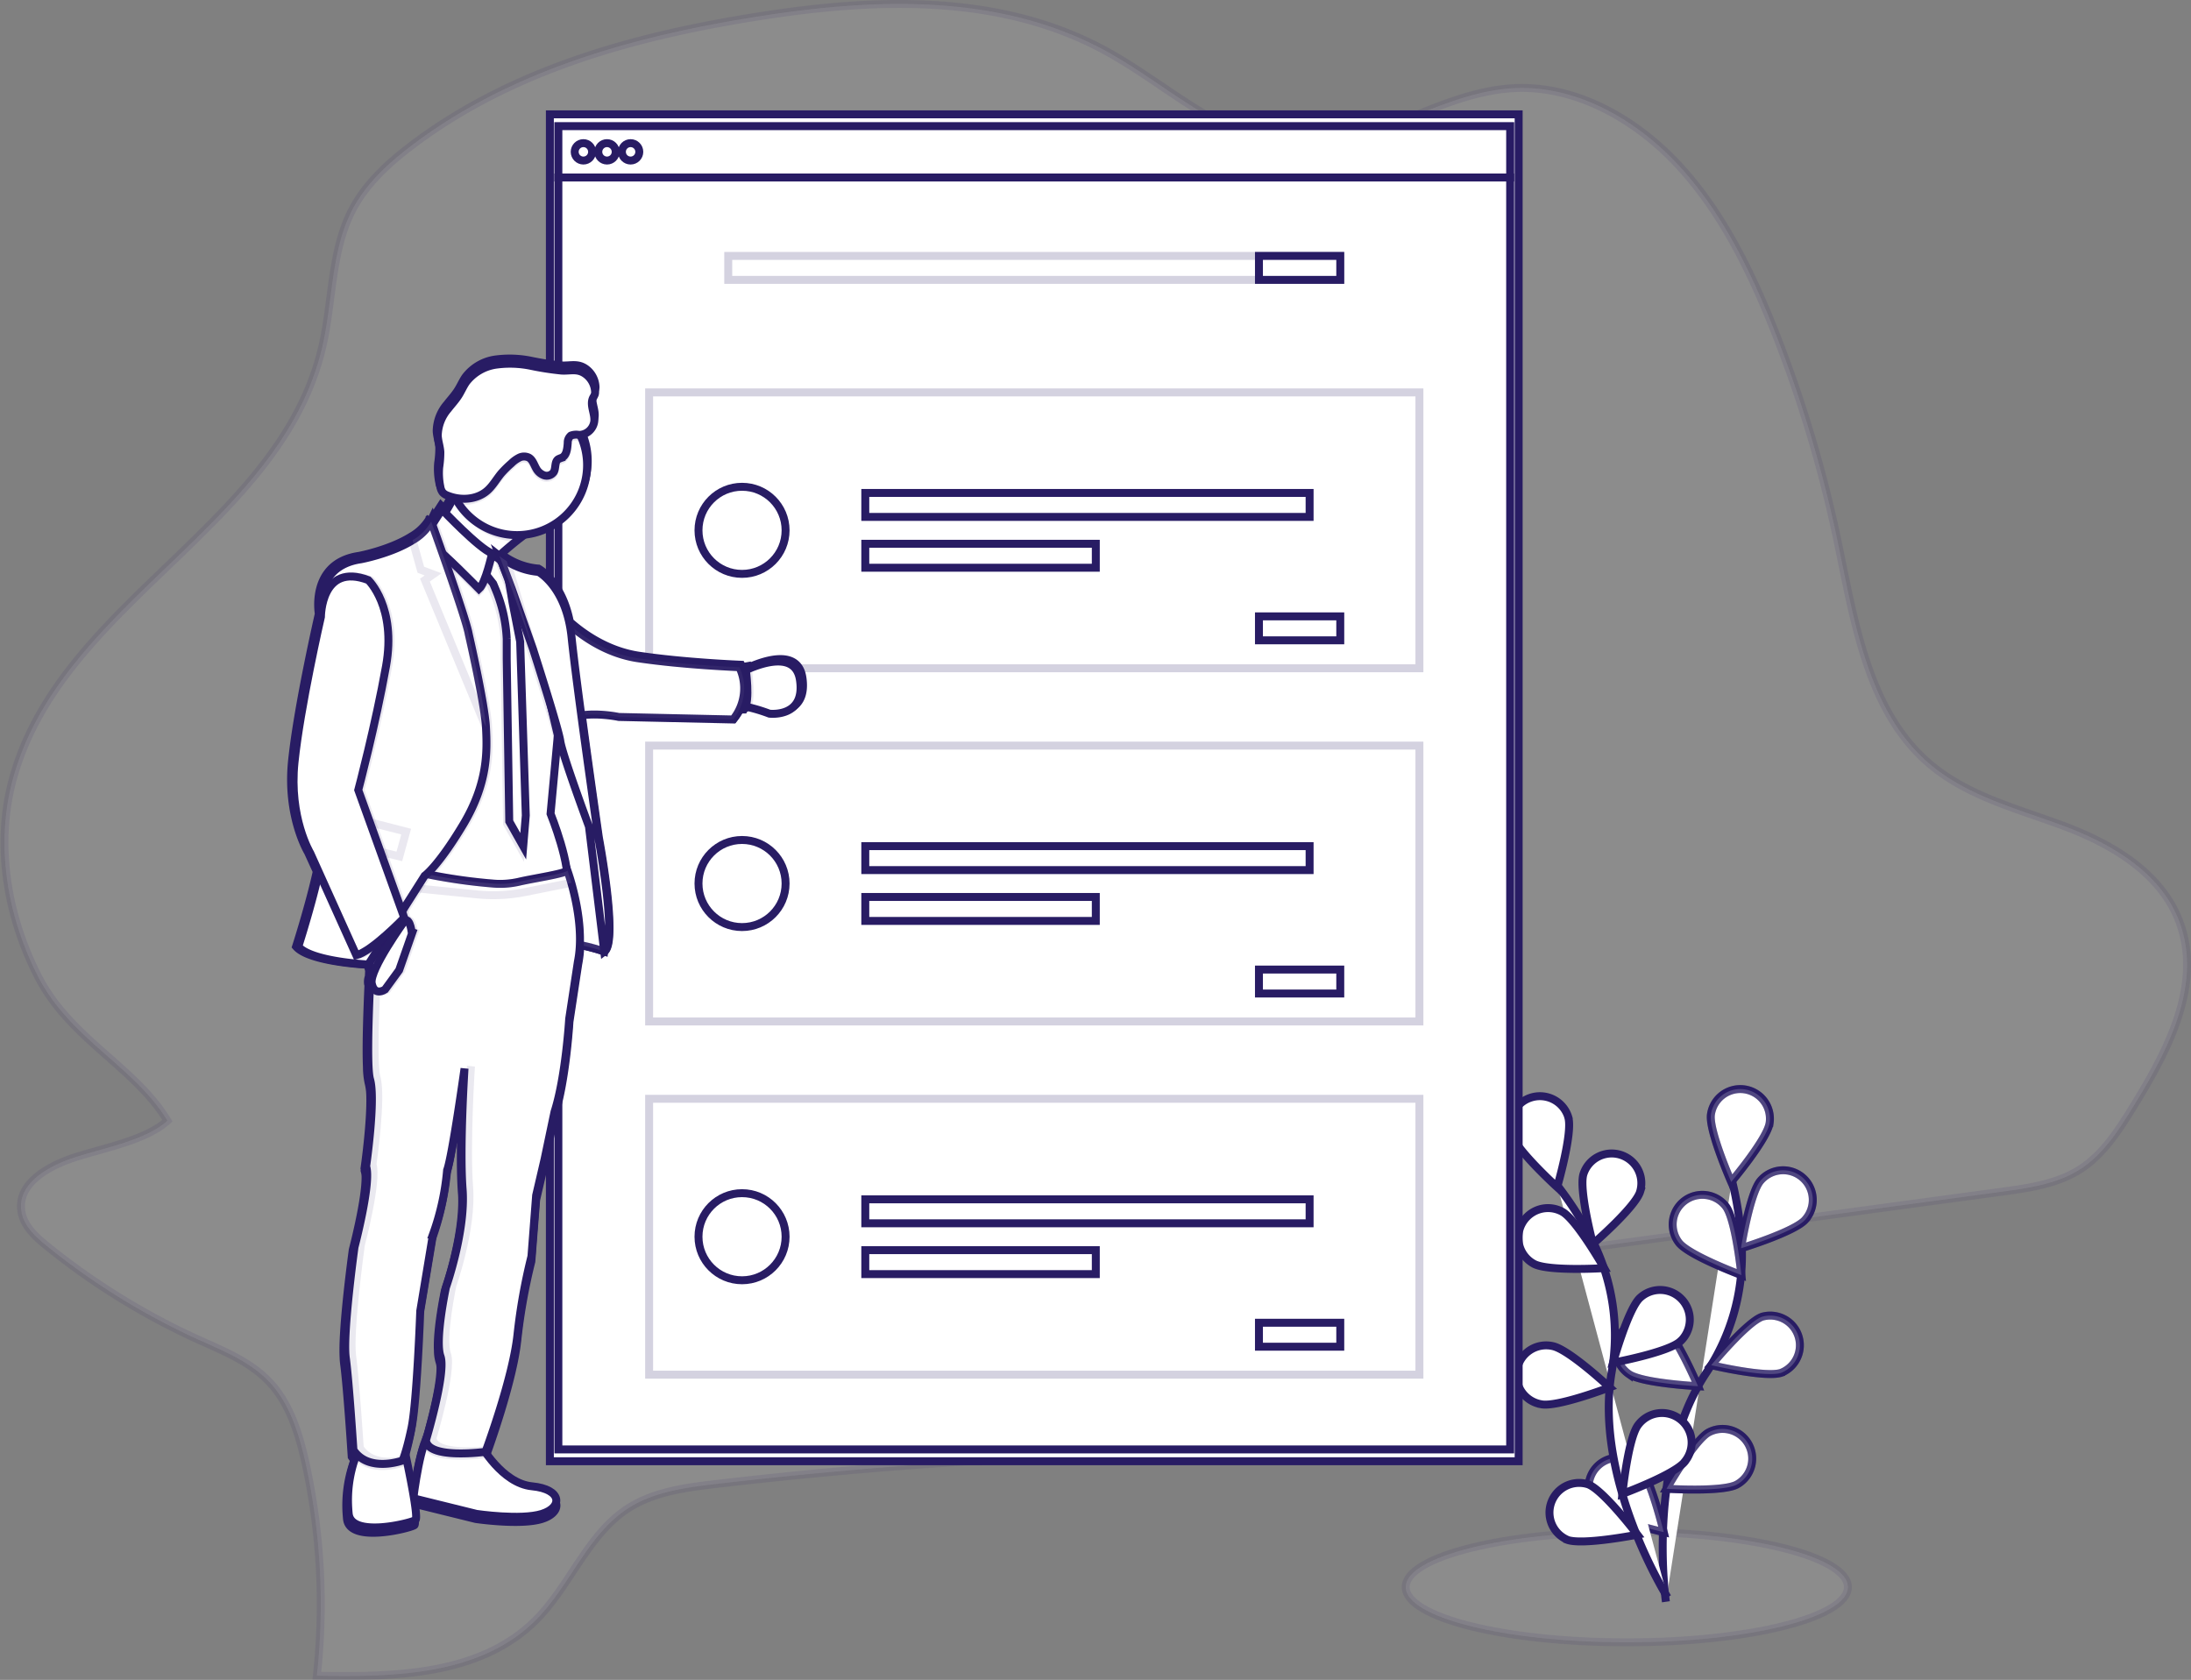 <svg xmlns="http://www.w3.org/2000/svg" viewBox="0 0 551.641 422.974">
  <rect x="0" y="0" width="551.641" height="422.974" fill="#808080" stroke="none"/>
  <defs>
    <style>
      .cls-1, .cls-2, .cls-3, .cls-4, .cls-6 {
        fill: #fff;
        stroke: #281c64;
        stroke-width: 2px;
      }

      .cls-1, .cls-7 {
        opacity: 0.1;
      }

      .cls-2 {
        stroke-miterlimit: 10;
      }

      .cls-4 {
        opacity: 0.25;
      }

      .cls-5 {
        opacity: 0.2;
      }

      .cls-6 {
        opacity: 0.05;
      }
    </style>
  </defs>
  <g id="undraw_audit" transform="translate(1.138 0.992)">
    <ellipse id="Ellipse_36" data-name="Ellipse 36" class="cls-1" cx="55.667" cy="13.917" rx="55.667" ry="13.917" transform="translate(352.784 384.689)"/>
    <path id="Tracé_190" data-name="Tracé 190" class="cls-1" d="M45.394,302.78c-6.3,2.158-13.941,6.562-12.653,13.561.644,3.548,3.519,6.177,6.249,8.4a177.049,177.049,0,0,0,38.15,23.627c6.523,2.961,13.46,5.677,18.388,11.138s7.211,13.095,8.812,20.455a166.262,166.262,0,0,1,2.75,53.076c19.666.375,41.443-.067,55.36-14.234,8.331-8.485,12.8-21.07,22.594-27.637,6.533-4.379,14.585-5.466,22.363-6.379q55.22-6.456,111.013-7.817c15.585-.38,31.511-.514,46.063-5.946s27.762-17.306,30.718-33.405c.457-2.48.755-5.216,2.452-6.946,1.514-1.553,3.783-1.923,5.9-2.2l127.819-17.306c7-.961,14.244-1.985,20.137-5.942,5.7-3.846,9.547-9.989,13.225-15.979,8.427-13.71,17.171-30.285,11.335-45.962-4.668-12.528-17.215-19.743-29.2-24.223s-24.9-7.629-34.641-16.412C497.4,189.287,494.112,167.1,489.935,147.2a324.688,324.688,0,0,0-15.864-52.826c-5.98-15.066-13.263-29.915-24.118-41.64s-25.791-20.036-40.991-19.44c-19.854.788-37.318,16.263-57.206,14.34-16.8-1.61-30.463-15.071-45.587-23.445-26.848-14.878-58.537-13.571-87.914-8.932-31.151,4.908-62.494,13.5-87.731,32.819-5.769,4.423-11.287,9.528-14.676,16.181-5.192,10.206-4.745,22.642-7.345,33.982C98.023,143.9,41.836,162.953,30.285,208.29c-4.105,16.094-1.067,33.549,6.466,48.423,8.1,16.013,24.373,22.839,32.713,36.583C63.887,298.387,52.777,300.247,45.394,302.78Z" transform="translate(-28.45 -12.11)"/>
    <path id="Tracé_191" data-name="Tracé 191" class="cls-2" d="M897.731,734.39s-5.038-34.708,10.1-57.552a53.12,53.12,0,0,0,8.98-32.391,89.127,89.127,0,0,0-2.452-16.157" transform="translate(-479.434 -332.082)"/>
    <path id="Tracé_192" data-name="Tracé 192" class="cls-3" d="M936.914,588.99c-.582,4.081-9.667,14.859-9.667,14.859s-5.677-12.9-5.11-16.979a7.465,7.465,0,1,1,14.779,2.12Z" transform="translate(-492.505 -307.246)"/>
    <path id="Tracé_193" data-name="Tracé 193" class="cls-3" d="M954.105,635.5c-2.711,3.105-16.2,7.211-16.2,7.211s2.231-13.941,4.937-17.027a7.467,7.467,0,1,1,11.258,9.811Z" transform="translate(-500.716 -329.398)"/>
    <path id="Tracé_194" data-name="Tracé 194" class="cls-3" d="M939.963,713.51c-3.908,1.317-17.623-1.923-17.623-1.923s8.951-10.893,12.859-12.206a7.466,7.466,0,0,1,4.764,14.128Z" transform="translate(-492.631 -368.855)"/>
    <path id="Tracé_195" data-name="Tracé 195" class="cls-3" d="M916.645,772.445c-3.629,1.957-17.7,1.058-17.7,1.058s6.98-12.244,10.61-14.2a7.466,7.466,0,0,1,7.086,13.143Z" transform="translate(-480.485 -399.649)"/>
    <path id="Tracé_196" data-name="Tracé 196" class="cls-3" d="M903.715,647.9c2.519,3.264,15.739,8.172,15.739,8.172s-1.4-14.027-3.923-17.306a7.467,7.467,0,1,0-11.816,9.134Z" transform="translate(-482.15 -336.016)"/>
    <path id="Tracé_197" data-name="Tracé 197" class="cls-3" d="M875.669,715.022c3.365,2.36,17.455,3.081,17.455,3.081s-5.528-12.979-8.912-15.325a7.465,7.465,0,1,0-8.543,12.245Z" transform="translate(-466.736 -370.064)"/>
    <path id="Tracé_198" data-name="Tracé 198" class="cls-3" d="M860.351,786.288c2.932,2.884,16.686,5.985,16.686,5.985s-3.259-13.715-6.2-16.6A7.465,7.465,0,1,0,860.35,786.3Z" transform="translate(-459.288 -407.497)"/>
    <path id="Tracé_199" data-name="Tracé 199" class="cls-4" d="M936.914,588.99c-.582,4.081-9.667,14.859-9.667,14.859s-5.677-12.9-5.11-16.979a7.465,7.465,0,1,1,14.779,2.12Z" transform="translate(-492.505 -307.246)"/>
    <path id="Tracé_200" data-name="Tracé 200" class="cls-4" d="M954.105,635.5c-2.711,3.105-16.2,7.211-16.2,7.211s2.231-13.941,4.937-17.027a7.467,7.467,0,1,1,11.258,9.811Z" transform="translate(-500.716 -329.398)"/>
    <path id="Tracé_201" data-name="Tracé 201" class="cls-4" d="M939.963,713.51c-3.908,1.317-17.623-1.923-17.623-1.923s8.951-10.893,12.859-12.206a7.466,7.466,0,0,1,4.764,14.128Z" transform="translate(-492.631 -368.855)"/>
    <path id="Tracé_202" data-name="Tracé 202" class="cls-4" d="M916.645,772.445c-3.629,1.957-17.7,1.058-17.7,1.058s6.98-12.244,10.61-14.2a7.466,7.466,0,0,1,7.086,13.143Z" transform="translate(-480.485 -399.649)"/>
    <path id="Tracé_203" data-name="Tracé 203" class="cls-4" d="M903.715,647.9c2.519,3.264,15.739,8.172,15.739,8.172s-1.4-14.027-3.923-17.306a7.467,7.467,0,1,0-11.816,9.134Z" transform="translate(-482.15 -336.016)"/>
    <path id="Tracé_204" data-name="Tracé 204" class="cls-4" d="M875.669,715.022c3.365,2.36,17.455,3.081,17.455,3.081s-5.528-12.979-8.912-15.325a7.465,7.465,0,1,0-8.543,12.245Z" transform="translate(-466.736 -370.064)"/>
    <path id="Tracé_205" data-name="Tracé 205" class="cls-4" d="M860.351,786.288c2.932,2.884,16.686,5.985,16.686,5.985s-3.259-13.715-6.2-16.6A7.465,7.465,0,1,0,860.35,786.3Z" transform="translate(-459.288 -407.497)"/>
    <path id="Tracé_206" data-name="Tracé 206" class="cls-2" d="M869.472,734.644S850.8,704.955,855.4,677.919a53.12,53.12,0,0,0-4.9-33.242A89.177,89.177,0,0,0,841.71,630.9" transform="translate(-450.762 -333.437)"/>
    <path id="Tracé_207" data-name="Tracé 207" class="cls-3" d="M831.694,589.537c1.115,3.971-2.822,17.5-2.822,17.5s-10.432-9.48-11.537-13.46a7.468,7.468,0,0,1,14.374-4.057Z" transform="translate(-437.957 -309.125)"/>
    <path id="Tracé_208" data-name="Tracé 208" class="cls-3" d="M869.417,623.741c-1.216,3.937-11.879,13.157-11.879,13.157s-3.605-13.624-2.4-17.565a7.467,7.467,0,0,1,14.268,4.408Z" transform="translate(-457.605 -324.697)"/>
    <path id="Tracé_209" data-name="Tracé 209" class="cls-3" d="M887.817,698.643c-3.038,2.783-16.9,5.36-16.9,5.36s3.769-13.58,6.807-16.344a7.468,7.468,0,1,1,10.1,11.008Z" transform="translate(-465.93 -361.891)"/>
    <path id="Tracé_210" data-name="Tracé 210" class="cls-3" d="M891.558,762.366c-2.524,3.259-15.748,8.139-15.748,8.139s1.442-14.023,3.942-17.306a7.466,7.466,0,1,1,11.806,9.134Z" transform="translate(-468.469 -395.367)"/>
    <path id="Tracé_211" data-name="Tracé 211" class="cls-3" d="M825.246,656.843c3.625,1.966,17.69,1.086,17.69,1.086s-6.961-12.254-10.576-14.215a7.466,7.466,0,0,0-7.115,13.128Z" transform="translate(-440.182 -339.622)"/>
    <path id="Tracé_212" data-name="Tracé 212" class="cls-3" d="M826.61,729.546c4.048.788,17.21-4.254,17.21-4.254s-10.311-9.614-14.359-10.4a7.466,7.466,0,1,0-2.851,14.652Z" transform="translate(-439.695 -376.963)"/>
    <path id="Tracé_213" data-name="Tracé 213" class="cls-3" d="M842.061,801.07c3.846,1.442,17.681-1.293,17.681-1.293s-8.538-11.21-12.393-12.672a7.466,7.466,0,0,0-5.288,13.941Z" transform="translate(-448.632 -414.367)"/>
    <path id="Tracé_214" data-name="Tracé 214" class="cls-3" d="M285.63,57.83V396.959H529.547V57.83Z" transform="translate(-148.324 -30.032)"/>
    <rect id="Rectangle_17" data-name="Rectangle 17" class="cls-3" width="239.639" height="12.927" transform="translate(139.445 30.774)"/>
    <g id="Groupe_6" data-name="Groupe 6" class="cls-5" transform="translate(139.445 30.774)">
      <rect id="Rectangle_18" data-name="Rectangle 18" class="cls-3" width="239.639" height="12.927"/>
    </g>
    <rect id="Rectangle_19" data-name="Rectangle 19" class="cls-3" width="239.639" height="320.251" transform="translate(139.445 43.7)"/>
    <circle id="Ellipse_37" data-name="Ellipse 37" class="cls-3" cx="2.192" cy="2.192" r="2.192" transform="translate(143.556 35.047)"/>
    <circle id="Ellipse_38" data-name="Ellipse 38" class="cls-3" cx="2.192" cy="2.192" r="2.192" transform="translate(149.497 35.047)"/>
    <circle id="Ellipse_39" data-name="Ellipse 39" class="cls-3" cx="2.192" cy="2.192" r="2.192" transform="translate(155.439 35.047)"/>
    <g id="Groupe_7" data-name="Groupe 7" class="cls-5" transform="translate(182.215 63.444)">
      <rect id="Rectangle_20" data-name="Rectangle 20" class="cls-3" width="154.095" height="6.033"/>
    </g>
    <rect id="Rectangle_21" data-name="Rectangle 21" class="cls-3" width="20.474" height="6.033" transform="translate(315.836 63.444)"/>
    <g id="Groupe_8" data-name="Groupe 8" class="cls-5" transform="translate(162.294 97.81)">
      <rect id="Rectangle_22" data-name="Rectangle 22" class="cls-3" width="193.942" height="69.459"/>
    </g>
    <rect id="Rectangle_23" data-name="Rectangle 23" class="cls-3" width="111.868" height="6.033" transform="translate(216.721 123.125)"/>
    <rect id="Rectangle_24" data-name="Rectangle 24" class="cls-3" width="58.037" height="6.033" transform="translate(216.721 135.922)"/>
    <rect id="Rectangle_25" data-name="Rectangle 25" class="cls-3" width="20.474" height="6.033" transform="translate(315.836 154.199)"/>
    <circle id="Ellipse_40" data-name="Ellipse 40" class="cls-3" cx="10.965" cy="10.965" r="10.965" transform="translate(174.725 121.572)"/>
    <g id="Groupe_9" data-name="Groupe 9" class="cls-5" transform="translate(162.294 186.739)">
      <rect id="Rectangle_26" data-name="Rectangle 26" class="cls-3" width="193.942" height="69.459"/>
    </g>
    <rect id="Rectangle_27" data-name="Rectangle 27" class="cls-3" width="111.868" height="6.033" transform="translate(216.721 212.053)"/>
    <rect id="Rectangle_28" data-name="Rectangle 28" class="cls-3" width="58.037" height="6.033" transform="translate(216.721 224.85)"/>
    <rect id="Rectangle_29" data-name="Rectangle 29" class="cls-3" width="20.474" height="6.033" transform="translate(315.836 243.127)"/>
    <circle id="Ellipse_41" data-name="Ellipse 41" class="cls-3" cx="10.965" cy="10.965" r="10.965" transform="translate(174.725 210.501)"/>
    <g id="Groupe_10" data-name="Groupe 10" class="cls-5" transform="translate(162.294 275.667)">
      <rect id="Rectangle_30" data-name="Rectangle 30" class="cls-3" width="193.942" height="69.459"/>
    </g>
    <rect id="Rectangle_31" data-name="Rectangle 31" class="cls-3" width="111.868" height="6.033" transform="translate(216.721 300.982)"/>
    <rect id="Rectangle_32" data-name="Rectangle 32" class="cls-3" width="58.037" height="6.033" transform="translate(216.721 313.778)"/>
    <rect id="Rectangle_33" data-name="Rectangle 33" class="cls-3" width="20.474" height="6.033" transform="translate(315.836 332.055)"/>
    <circle id="Ellipse_42" data-name="Ellipse 42" class="cls-3" cx="10.965" cy="10.965" r="10.965" transform="translate(174.725 299.429)"/>
    <path id="Tracé_215" data-name="Tracé 215" class="cls-3" d="M185.019,326.973c-1.86,8.465-5.216,18.9-5.216,18.9,3.317,3.87,17.787,4.562,17.787,4.562l.024-.029h.226c.1.534.216,1.048.356,1.538q-.038.726-.072,1.471a4.014,4.014,0,0,0-.207,1.807,4.1,4.1,0,0,0,.106.4c-.346,7.663-.591,15.835-.38,20.556a19.782,19.782,0,0,0,.409,3.98,14.33,14.33,0,0,1,.423,3.053c.236,6.908-1.442,18.512-1.442,18.512s.043.159.067.24c-.029.2-.048.313-.048.313a5.476,5.476,0,0,1,.245,1.442c.125,5.826-3.216,18.5-3.216,18.5s-2.7,19.493-2.317,26.92a17.121,17.121,0,0,0,.13,1.774c.827,6.177,1.923,23.425,1.923,23.425a7.744,7.744,0,0,0,.63.813c-.1.385-.212.774-.337,1.158a32.5,32.5,0,0,0-1.61,12.076c.034.481.072,1,.12,1.534.553,6.365,15.95,2.4,16.965,1.663.346-.255.1-2.562-.375-5.49l15.864,3.918s11.249,1.663,16.6,0,5.163-6.249-2.49-7c-5.36-.519-9.614-5.509-11.715-8.456.812-2.216,6.9-19.036,8.023-29.449a147.418,147.418,0,0,1,3.553-19.96l1.2-15.494,2.125-9.134,2.533-12.076c2.86-8.855,3.735-23.656,3.735-23.656l2.211-14.523a28.118,28.118,0,0,0,.514-4.788,53.671,53.671,0,0,1,6.129,1.639c3.461-2.692-1.442-28.632-1.442-28.632s-2.36-16.383-4.36-31.319a30.608,30.608,0,0,1,9.547.389l29.05.639a14.769,14.769,0,0,0,1.558-2.538h1.245a2.667,2.667,0,0,0,.361-.7l.514.1a42.969,42.969,0,0,1,5.557,1.687s9.163,1.106,7.778-8.5c-1.029-7.163-9.182-4.562-13.258-2.783l-.514.236c-.038-.269-.062-.423-.062-.423l-1.312.24a6.332,6.332,0,0,0-.274-.587s-14.249-.553-25.8-2.283c-8.216-1.231-14.422-5.927-17.34-8.533-2.024-10.273-7.9-13.393-7.9-13.393A17.592,17.592,0,0,1,232.816,248a16.935,16.935,0,0,1-1.875-1.3l-.317.183-.038-.034c1.957-1.817,3.985-3.485,5.769-4.884l.8-.62a17.82,17.82,0,0,0,14.556-24.954c-.077-.173-.168-.346-.25-.514a4,4,0,0,0,3.528-3.476c.178-2.014-1.211-4.158-.3-5.966a5.8,5.8,0,0,0,.433-.841,2.274,2.274,0,0,0,.067-.846,5.956,5.956,0,0,0-2.4-4.326c-2.062-1.5-3.894-.736-6.148-.865a74.221,74.221,0,0,1-7.754-1.2,26.814,26.814,0,0,0-8.908-.293,11.479,11.479,0,0,0-7.528,4.408c-.731,1.048-1.226,2.245-1.923,3.327-.784,1.25-1.8,2.331-2.7,3.495a10.6,10.6,0,0,0-2.62,6.773c.067,1.4.562,2.745.659,4.144a25.237,25.237,0,0,1-.288,3.894,17.046,17.046,0,0,0,.284,4.966,3.076,3.076,0,0,0,.567,1.413,3.014,3.014,0,0,0,1.25.8,11.173,11.173,0,0,0,1.534.481,21.963,21.963,0,0,1-2.149,3.87l-.779-.808-2.106,3.288-.082-.221c-.1.207-.216.4-.336.6l-.216-.6a12.64,12.64,0,0,1-4.716,4.721c-5.509,3.461-13.2,4.894-13.2,4.894-12.383,1.8-10.1,14.59-10.1,14.59s-5.254,22.825-6.73,36.934,4.009,23.1,4.009,23.1Zm59.056-41.717c.481,1.572.9,3.062,1.264,4.365l-.231.091c-.264-1.207-.625-2.755-1.019-4.456Zm-13.624-38.3-.067.043.062-.062Zm-21.358,238.5c-.606-3.62-1.509-7.99-2.067-10.6.394-1.284.918-3.245,1.534-6.163,1.384-6.543,2.211-29.694,2.211-29.694L214,419.55a64.153,64.153,0,0,0,3.6-16.344c1.187-3.134,3.932-22.32,4.37-25.4-.125,2.13-.423,7.523-.582,13.513v.163c-.12,4.524-.154,9.374,0,13.4h0c.043,1.13.1,2.2.178,3.192.024.255.038.519.048.779.346,10.432-4.326,23.555-4.326,23.555s-2.082,9.73-1.774,15.167a10.01,10.01,0,0,0,.413,2.884,5.1,5.1,0,0,1,.236,1.336c.087,5.2-2.985,16.119-3.769,18.8C210.679,474.117,209.405,483.111,209.093,485.457Z" transform="translate(-106.399 -108.536)"/>
    <path id="Tracé_216" data-name="Tracé 216" class="cls-3" d="M259.467,763.279s5.394,9.778,12.979,10.509,7.768,5.288,2.466,6.946-16.45,0-16.45,0l-15.9-3.927s1.923-15.72,4.475-16.542S259.467,763.279,259.467,763.279Z" transform="translate(-139.635 -400.554)"/>
    <path id="Tracé_217" data-name="Tracé 217" class="cls-3" d="M222.325,765.781s4.024,18.094,3.019,18.83-16.268,4.658-16.825-1.649c-.048-.524-.087-1.033-.115-1.519a32.035,32.035,0,0,1,1.6-11.97,9.917,9.917,0,0,0,.62-3.692C210.355,763.243,222.325,765.781,222.325,765.781Z" transform="translate(-121.871 -402.893)"/>
    <path id="Tracé_218" data-name="Tracé 218" class="cls-3" d="M247.79,266.749s12.335,30.285,10.143,20.575c-1.442-6.451,7.937-15.013,14.422-20.046,3.3-2.567,5.86-4.216,5.86-4.216s-23.171-27.007-21.527-15.354a17.547,17.547,0,0,1-1.264,9.4,24.652,24.652,0,0,1-7.634,9.638Z" transform="translate(-142.351 -132.938)"/>
    <path id="Tracé_219" data-name="Tracé 219" class="cls-3" d="M411.77,367.811a7.091,7.091,0,0,1,2.822.178,41.646,41.646,0,0,1,5.5,1.673s9.086,1.1,7.691-8.427c-1.019-7.105-9.1-4.528-13.138-2.759-1.375.6-2.288,1.111-2.288,1.111Z" transform="translate(-227.502 -190.961)"/>
    <path id="Tracé_220" data-name="Tracé 220" class="cls-1" d="M411.77,369.916a7.09,7.09,0,0,1,2.822.178c.985-2.495.236-8.4.077-9.513-1.375.6-2.288,1.11-2.288,1.11Z" transform="translate(-227.502 -193.065)"/>
    <path id="Tracé_221" data-name="Tracé 221" class="cls-3" d="M410.881,360.658l2.375-.437s1.221,8.172-.37,10.307H410.15Z" transform="translate(-226.661 -192.878)"/>
    <path id="Tracé_222" data-name="Tracé 222" class="cls-3" d="M310.422,390.365s7.268-4.326,8.134,1.139,2.014,14.854,2.014,14.854l2.009,11.927,2.605,23.9-.365,4.067s-7.725-2.586-9.552-1.692-3.293-10.028-3.293-10.028L308.961,423.2l-.481-24.036Z" transform="translate(-173.866 -207.688)"/>
    <path id="Tracé_223" data-name="Tracé 223" class="cls-1" d="M310.422,390.365s7.268-4.326,8.134,1.139,2.014,14.854,2.014,14.854l2.009,11.927,2.605,23.9-.365,4.067s-7.725-2.586-9.552-1.692-3.293-10.028-3.293-10.028L308.961,423.2l-.481-24.036Z" transform="translate(-173.866 -207.688)"/>
    <path id="Tracé_224" data-name="Tracé 224" class="cls-3" d="M320.65,333.56s7.543,8.5,18.988,10.215,25.57,2.259,25.57,2.259a12.4,12.4,0,0,1-1.577,13.162l-28.79-.635s-6.374-1.384-11.311,0Z" transform="translate(-180.185 -179.034)"/>
    <path id="Tracé_225" data-name="Tracé 225" class="cls-6" d="M320.65,333.56s7.543,8.5,18.988,10.215,25.57,2.259,25.57,2.259a12.4,12.4,0,0,1-1.577,13.162l-28.79-.635s-6.374-1.384-11.311,0Z" transform="translate(-180.185 -179.034)"/>
    <path id="Tracé_226" data-name="Tracé 226" class="cls-2" d="M450.84,406.14" transform="translate(-247.79 -216.724)"/>
    <path id="Tracé_227" data-name="Tracé 227" class="cls-1" d="M266.187,256.867c2.812,6.014,7.691,10.451,14.787,10.451h.923c3.3-2.567,5.86-4.216,5.86-4.216S264.586,236.1,266.23,247.748C266.735,251.291,267.316,254.189,266.187,256.867Z" transform="translate(-151.883 -132.958)"/>
    <path id="Tracé_228" data-name="Tracé 228" class="cls-3" d="M260.25,234.657a17.623,17.623,0,1,0,5.165-12.5A17.662,17.662,0,0,0,260.25,234.657Z" transform="translate(-148.821 -118.507)"/>
    <path id="Tracé_229" data-name="Tracé 229" class="cls-3" d="M237.8,380.761s39.39,3.476,40.861-1.553-4.019-18.642-4.019-18.642l1.759-19.012.067-.731s-4.923-20.565-4.759-22.19c.168-1.476-7.946-18.748-9.614-22.262l-.3-.635-.312.183-.135.082-1.923,1.125-7.629-1.8-9.182-4.807-.87,52.591Z" transform="translate(-137.163 -156.685)"/>
    <path id="Tracé_230" data-name="Tracé 230" class="cls-1" d="M278.567,302.563a3.139,3.139,0,0,1,3.75,1.966,27.713,27.713,0,0,0,1.442,3.365l1.053,6.249,1.923,9.869,1.413,43.746-.635,7.788-3.519-6.249-.639-40.861v-5.1a36.876,36.876,0,0,0-2.932-12.768l-.481-1.149-3.062-3.927Z" transform="translate(-157.457 -162.891)"/>
    <path id="Tracé_231" data-name="Tracé 231" class="cls-3" d="M279.7,301.422a3.139,3.139,0,0,1,3.75,1.966,27.711,27.711,0,0,0,1.442,3.365L285.941,313l1.923,9.869,1.418,43.745-.644,7.768-3.519-6.249-.639-40.861v-5.1a36.872,36.872,0,0,0-2.928-12.768l-.481-1.149L278,304.35Z" transform="translate(-158.038 -162.299)"/>
    <path id="Tracé_232" data-name="Tracé 232" class="cls-1" d="M253.628,278s9.321,9.874,12.609,11.057c0,0-1.644,7.494-3.288,8.956,0,0-9.783-9.975-11.537-10.783l-1.442-3.553Z" transform="translate(-143.483 -150.183)"/>
    <path id="Tracé_233" data-name="Tracé 233" class="cls-3" d="M253.628,276.9s9.321,9.874,12.609,11.057c0,0-1.644,7.494-3.288,8.956,0,0-9.783-9.975-11.537-10.783l-1.442-3.553Z" transform="translate(-143.483 -149.612)"/>
    <path id="Tracé_234" data-name="Tracé 234" class="cls-1" d="M286.58,301.35l.1.255,2.99,8.009L295,324.737s.053.154.144.442c.884,2.75,5.644,17.676,6.581,22.017l.067-.731s-4.918-20.584-4.754-22.209c.168-1.476-7.946-18.748-9.614-22.262-.264-.183-.481-.337-.615-.452Z" transform="translate(-162.494 -162.308)"/>
    <path id="Tracé_235" data-name="Tracé 235" class="cls-3" d="M287.71,301.33,290.8,309.6l5.341,15.123s.053.154.144.442c.937,2.932,6.278,19.661,6.73,22.724.481,3.365,7.211,21.527,7.211,21.527l3.846,31.463c3.428-2.673-1.442-28.362-1.442-28.362s-5.485-38.111-6.783-50.788-8.331-16.426-8.331-16.426a17.453,17.453,0,0,1-7.941-2.687A16.951,16.951,0,0,1,287.71,301.33Z" transform="translate(-163.08 -162.298)"/>
    <path id="Tracé_236" data-name="Tracé 236" class="cls-1" d="M207.046,587.6c.822,6.124,1.923,23.219,1.923,23.219,3.846,5.769,12.34,2.649,12.34,2.649s.909-1.74,2.279-8.23,2.2-29.43,2.2-29.43l3.2-19.282a63.58,63.58,0,0,0,3.562-16.176c1.279-3.365,4.389-25.594,4.389-25.594s-1.284,19.926-.481,30.434-4.2,24.68-4.2,24.68-2.836,13.253-1.37,17.364-3.658,21.113-3.658,21.113c.457,4.937,14.989,2.923,14.989,2.923s6.855-18.368,8.042-29.43a146.073,146.073,0,0,1,3.524-19.786l1.183-15.354,2.106-9.047,2.514-11.97c2.831-8.778,3.7-23.445,3.7-23.445l2.192-14.393c1.442-7.119-.418-15.465-1.668-19.849-.538-1.889-.961-3.048-.961-3.048-1.259.894-8.47,1.923-12.2,2.793a21.23,21.23,0,0,1-6.249.481,138.847,138.847,0,0,1-27.834-5.091l-.961-.288-.192,1.644-.452,3.923-.8,6.956s-2.471,37.107-1.01,42.135-1,21.916-1,21.916c1.37,4.009-2.923,20.306-2.923,20.306S206.224,581.477,207.046,587.6Z" transform="translate(-121.119 -246.167)"/>
    <path id="Tracé_237" data-name="Tracé 237" class="cls-3" d="M207.047,586.456c.822,6.124,1.923,23.219,1.923,23.219,3.846,5.769,12.34,2.649,12.34,2.649s.909-1.74,2.279-8.23,2.2-29.43,2.2-29.43l3.2-19.282a63.58,63.58,0,0,0,3.562-16.176c1.279-3.365,4.389-25.594,4.389-25.594s-1.284,19.926-.481,30.434-4.2,24.68-4.2,24.68-2.836,13.253-1.37,17.364-3.658,21.113-3.658,21.113c.457,4.937,14.989,2.923,14.989,2.923s6.855-18.368,8.042-29.43a146.072,146.072,0,0,1,3.524-19.786l1.183-15.354,2.106-9.047,2.514-11.97c2.831-8.778,3.7-23.445,3.7-23.445l2.192-14.4c1.442-7.115-.418-15.46-1.668-19.844-.538-1.889-.961-3.048-.961-3.048-1.259.894-8.47,1.923-12.2,2.793a21.227,21.227,0,0,1-6.249.481,138.845,138.845,0,0,1-27.834-5.091l-.961-.288-.192,1.644-.452,3.923-.8,6.956s-2.471,37.107-1.01,42.135-.99,21.921-.99,21.921c1.37,4.009-2.923,20.306-2.923,20.306S206.225,580.337,207.047,586.456Z" transform="translate(-121.12 -245.575)"/>
    <path id="Tracé_238" data-name="Tracé 238" class="cls-1" d="M260.25,234.631a17.623,17.623,0,0,0,2.341,8.783,9.313,9.313,0,0,0,7.759-1.87c1.409-1.24,2.317-2.937,3.529-4.375a25.71,25.71,0,0,1,2.524-2.49,7.816,7.816,0,0,1,1.99-1.442,2.7,2.7,0,0,1,2.4-.029c.961.543,1.308,1.75,1.856,2.716a3.625,3.625,0,0,0,2.024,1.764,2.144,2.144,0,0,0,2.4-.822c.6-1.029.159-2.634,1.163-3.259a6.056,6.056,0,0,1,.817-.332c1.293-.586,1.442-2.322,1.548-3.735a2.338,2.338,0,0,1,.793-1.86,3.574,3.574,0,0,1,2.048-.168,2.883,2.883,0,0,0,.615-.053,17.662,17.662,0,0,0-33.809,7.158Z" transform="translate(-148.821 -118.481)"/>
    <path id="Tracé_239" data-name="Tracé 239" class="cls-3" d="M292.568,203.152a5.865,5.865,0,0,1,2.38,4.269,2.245,2.245,0,0,1-.062.841,6.251,6.251,0,0,1-.428.836c-.9,1.788.481,3.913.3,5.913a3.932,3.932,0,0,1-3.846,3.452,3.762,3.762,0,0,0-2.048.168,2.279,2.279,0,0,0-.793,1.86c-.111,1.418-.255,3.154-1.548,3.735a6.785,6.785,0,0,0-.817.337c-1,.625-.562,2.235-1.163,3.254a2.139,2.139,0,0,1-2.4.827,3.644,3.644,0,0,1-2.024-1.764c-.553-.961-.885-2.173-1.856-2.716a2.716,2.716,0,0,0-2.4.024,7.835,7.835,0,0,0-1.99,1.442,26.262,26.262,0,0,0-2.524,2.49c-1.211,1.442-2.12,3.134-3.533,4.375-2.654,2.331-6.73,2.562-10,1.235a3.058,3.058,0,0,1-1.24-.793,3.1,3.1,0,0,1-.577-1.423,17.084,17.084,0,0,1-.284-4.923,24.842,24.842,0,0,0,.288-3.846c-.091-1.384-.586-2.721-.654-4.105a10.59,10.59,0,0,1,2.6-6.73c.894-1.154,1.9-2.226,2.673-3.461.673-1.072,1.163-2.259,1.889-3.3a11.549,11.549,0,0,1,7.461-4.37,26.11,26.11,0,0,1,8.831.288,72.651,72.651,0,0,0,7.691,1.192C288.708,202.4,290.525,201.643,292.568,203.152Z" transform="translate(-146.268 -109.947)"/>
    <path id="Tracé_240" data-name="Tracé 240" class="cls-1" d="M287.71,301.33,290.8,309.6l5.341,15.123s.053.154.144.442h0l-6.73-22.551A16.957,16.957,0,0,1,287.71,301.33Z" transform="translate(-163.08 -162.298)"/>
    <path id="Tracé_241" data-name="Tracé 241" class="cls-3" d="M218.307,493.947s-.322,10,2.375,12.5l7.172-13.527L221.826,490Z" transform="translate(-127.035 -260.271)"/>
    <path id="Tracé_242" data-name="Tracé 242" class="cls-1" d="M183.48,390.239c3.293,3.846,17.614,4.524,17.614,4.524l14.2-22.344s3.365-2.332,9.658-12.821,6.1-18.575,5.769-24.608-4.326-23.377-4.326-23.377c-.61-3.9-9.451-28.362-9.451-28.362a12.531,12.531,0,0,1-4.677,4.677c-5.456,3.418-13.085,4.817-13.085,4.817-12.273,1.783-10.009,14.465-10.009,14.465s-.149,49.307.62,55.2S183.48,390.239,183.48,390.239Z" transform="translate(-108.956 -152.909)"/>
    <path id="Tracé_243" data-name="Tracé 243" class="cls-3" d="M189.49,483.77l.409,3.653,4.985-1.827,3.653-5.528-2.74-2.149Z" transform="translate(-98.4 -248.176)"/>
    <path id="Tracé_244" data-name="Tracé 244" class="cls-1" d="M218.3,467.314l2.606.264,25.132,2.509a40.713,40.713,0,0,0,12.076-.591l11.648-2.332c-.538-1.889-.961-3.048-.961-3.048-1.259.894-8.47,1.923-12.2,2.793a21.227,21.227,0,0,1-6.249.481,138.845,138.845,0,0,1-27.867-5.091l-1.135,1.356Z" transform="translate(-127.037 -245.887)"/>
    <g id="Groupe_11" data-name="Groupe 11" class="cls-7" transform="translate(85.736 216.125)">
      <path id="Tracé_245" data-name="Tracé 245" class="cls-3" d="M322.75,466.219a2.628,2.628,0,0,0,.245-.139l.024.067Z" transform="translate(-267.012 -463.974)"/>
      <path id="Tracé_246" data-name="Tracé 246" class="cls-3" d="M209.162,558.579s4.3-16.3,2.923-20.306c0,0,2.471-16.888,1-21.916s1.01-42.135,1.01-42.135l.812-6.956.481-3.923.192-1.644s.327.106.961.288l.582.173-.135.644-.457,3.923-.812,6.956s-2.466,37.1-1.01,42.135-1,21.916-1,21.916c1.37,4.009-2.923,20.306-2.923,20.306s-3.019,21.757-2.2,27.882,1.923,23.214,1.923,23.214c2.8,4.211,8.1,3.682,10.739,3.091-.029.072-.048.111-.048.111s-8.5,3.105-12.34-2.649c0,0-1.1-17.094-1.923-23.219S209.162,558.579,209.162,558.579Z" transform="translate(-206.804 -461.7)"/>
      <path id="Tracé_247" data-name="Tracé 247" class="cls-3" d="M252.8,641.576c-1.442-4.11,1.375-17.364,1.375-17.364s5.019-14.167,4.2-24.68c-.341-4.379-.317-10.388-.173-15.912,1.168-7.115,2.279-15.071,2.279-15.071s-1.284,19.921-.457,30.434-4.2,24.68-4.2,24.68-2.836,13.253-1.37,17.364-3.658,21.113-3.658,21.113c.365,3.956,9.759,3.452,13.46,3.091l-.139.38s-14.532,2.014-14.984-2.923C249.149,662.689,254.264,645.682,252.8,641.576Z" transform="translate(-228.783 -517.185)"/>
    </g>
    <path id="Tracé_248" data-name="Tracé 248" class="cls-3" d="M182.34,390.239c3.293,3.846,17.614,4.524,17.614,4.524l14.191-22.344s3.365-2.332,9.662-12.821,6.1-18.575,5.769-24.608-4.326-23.377-4.326-23.377c-.611-3.9-9.451-28.362-9.451-28.362a12.531,12.531,0,0,1-4.677,4.677c-5.461,3.418-13.08,4.817-13.08,4.817-12.273,1.783-10.009,14.465-10.009,14.465s-.135,49.288.62,55.182S182.34,390.239,182.34,390.239Z" transform="translate(-108.364 -152.909)"/>
    <path id="Tracé_249" data-name="Tracé 249" class="cls-1" d="M244.252,295.369l3.086,1.163-2.057,1.442,15.345,37.015c-.356-6.033-4.326-23.377-4.326-23.377-.611-3.9-9.451-28.362-9.451-28.362a12.531,12.531,0,0,1-4.677,4.677Z" transform="translate(-139.432 -152.909)"/>
    <path id="Tracé_250" data-name="Tracé 250" class="cls-1" d="M191.178,429.153l-15.7-4.043-2.057,6.374,16.042,3.908Z" transform="translate(-90.055 -220.753)"/>
    <path id="Tracé_251" data-name="Tracé 251" class="cls-1" d="M199.819,312.9s7.129,6.73,4.456,21.661-6.99,31.189-6.99,31.189L208.895,397.9s-8.091,8.432-12.066,9.456l-11.585-25.7s-5.413-8.913-3.976-22.892,6.648-36.607,6.648-36.607S187.892,308.371,199.819,312.9Z" transform="translate(-107.681 -167.83)"/>
    <path id="Tracé_252" data-name="Tracé 252" class="cls-3" d="M198.662,312.9s7.129,6.73,4.456,21.661-6.99,31.189-6.99,31.189L207.7,397.9s-8.076,8.432-12.061,9.456l-11.585-25.7s-5.413-8.913-3.976-22.892,6.648-36.607,6.648-36.607S186.726,308.371,198.662,312.9Z" transform="translate(-107.063 -167.83)"/>
    <path id="Tracé_253" data-name="Tracé 253" class="cls-1" d="M227.929,492.065s-9.047,12.5-8.36,15.864,3.336,1.553,3.336,1.553l3.581-4.894,3.2-9.134S229.372,491.527,227.929,492.065Z" transform="translate(-127.677 -261.317)"/>
    <path id="Tracé_254" data-name="Tracé 254" class="cls-1" d="M230.254,492.065s-9.052,12.5-8.365,15.864,3.336,1.553,3.336,1.553l3.562-4.889,3.2-9.134S231.677,491.527,230.254,492.065Z" transform="translate(-128.882 -261.317)"/>
    <path id="Tracé_255" data-name="Tracé 255" class="cls-3" d="M229.109,492.065s-9.047,12.5-8.36,15.864,3.336,1.553,3.336,1.553l3.562-4.889,3.2-9.134S230.537,491.527,229.109,492.065Z" transform="translate(-128.29 -261.317)"/>
  </g>
</svg>
